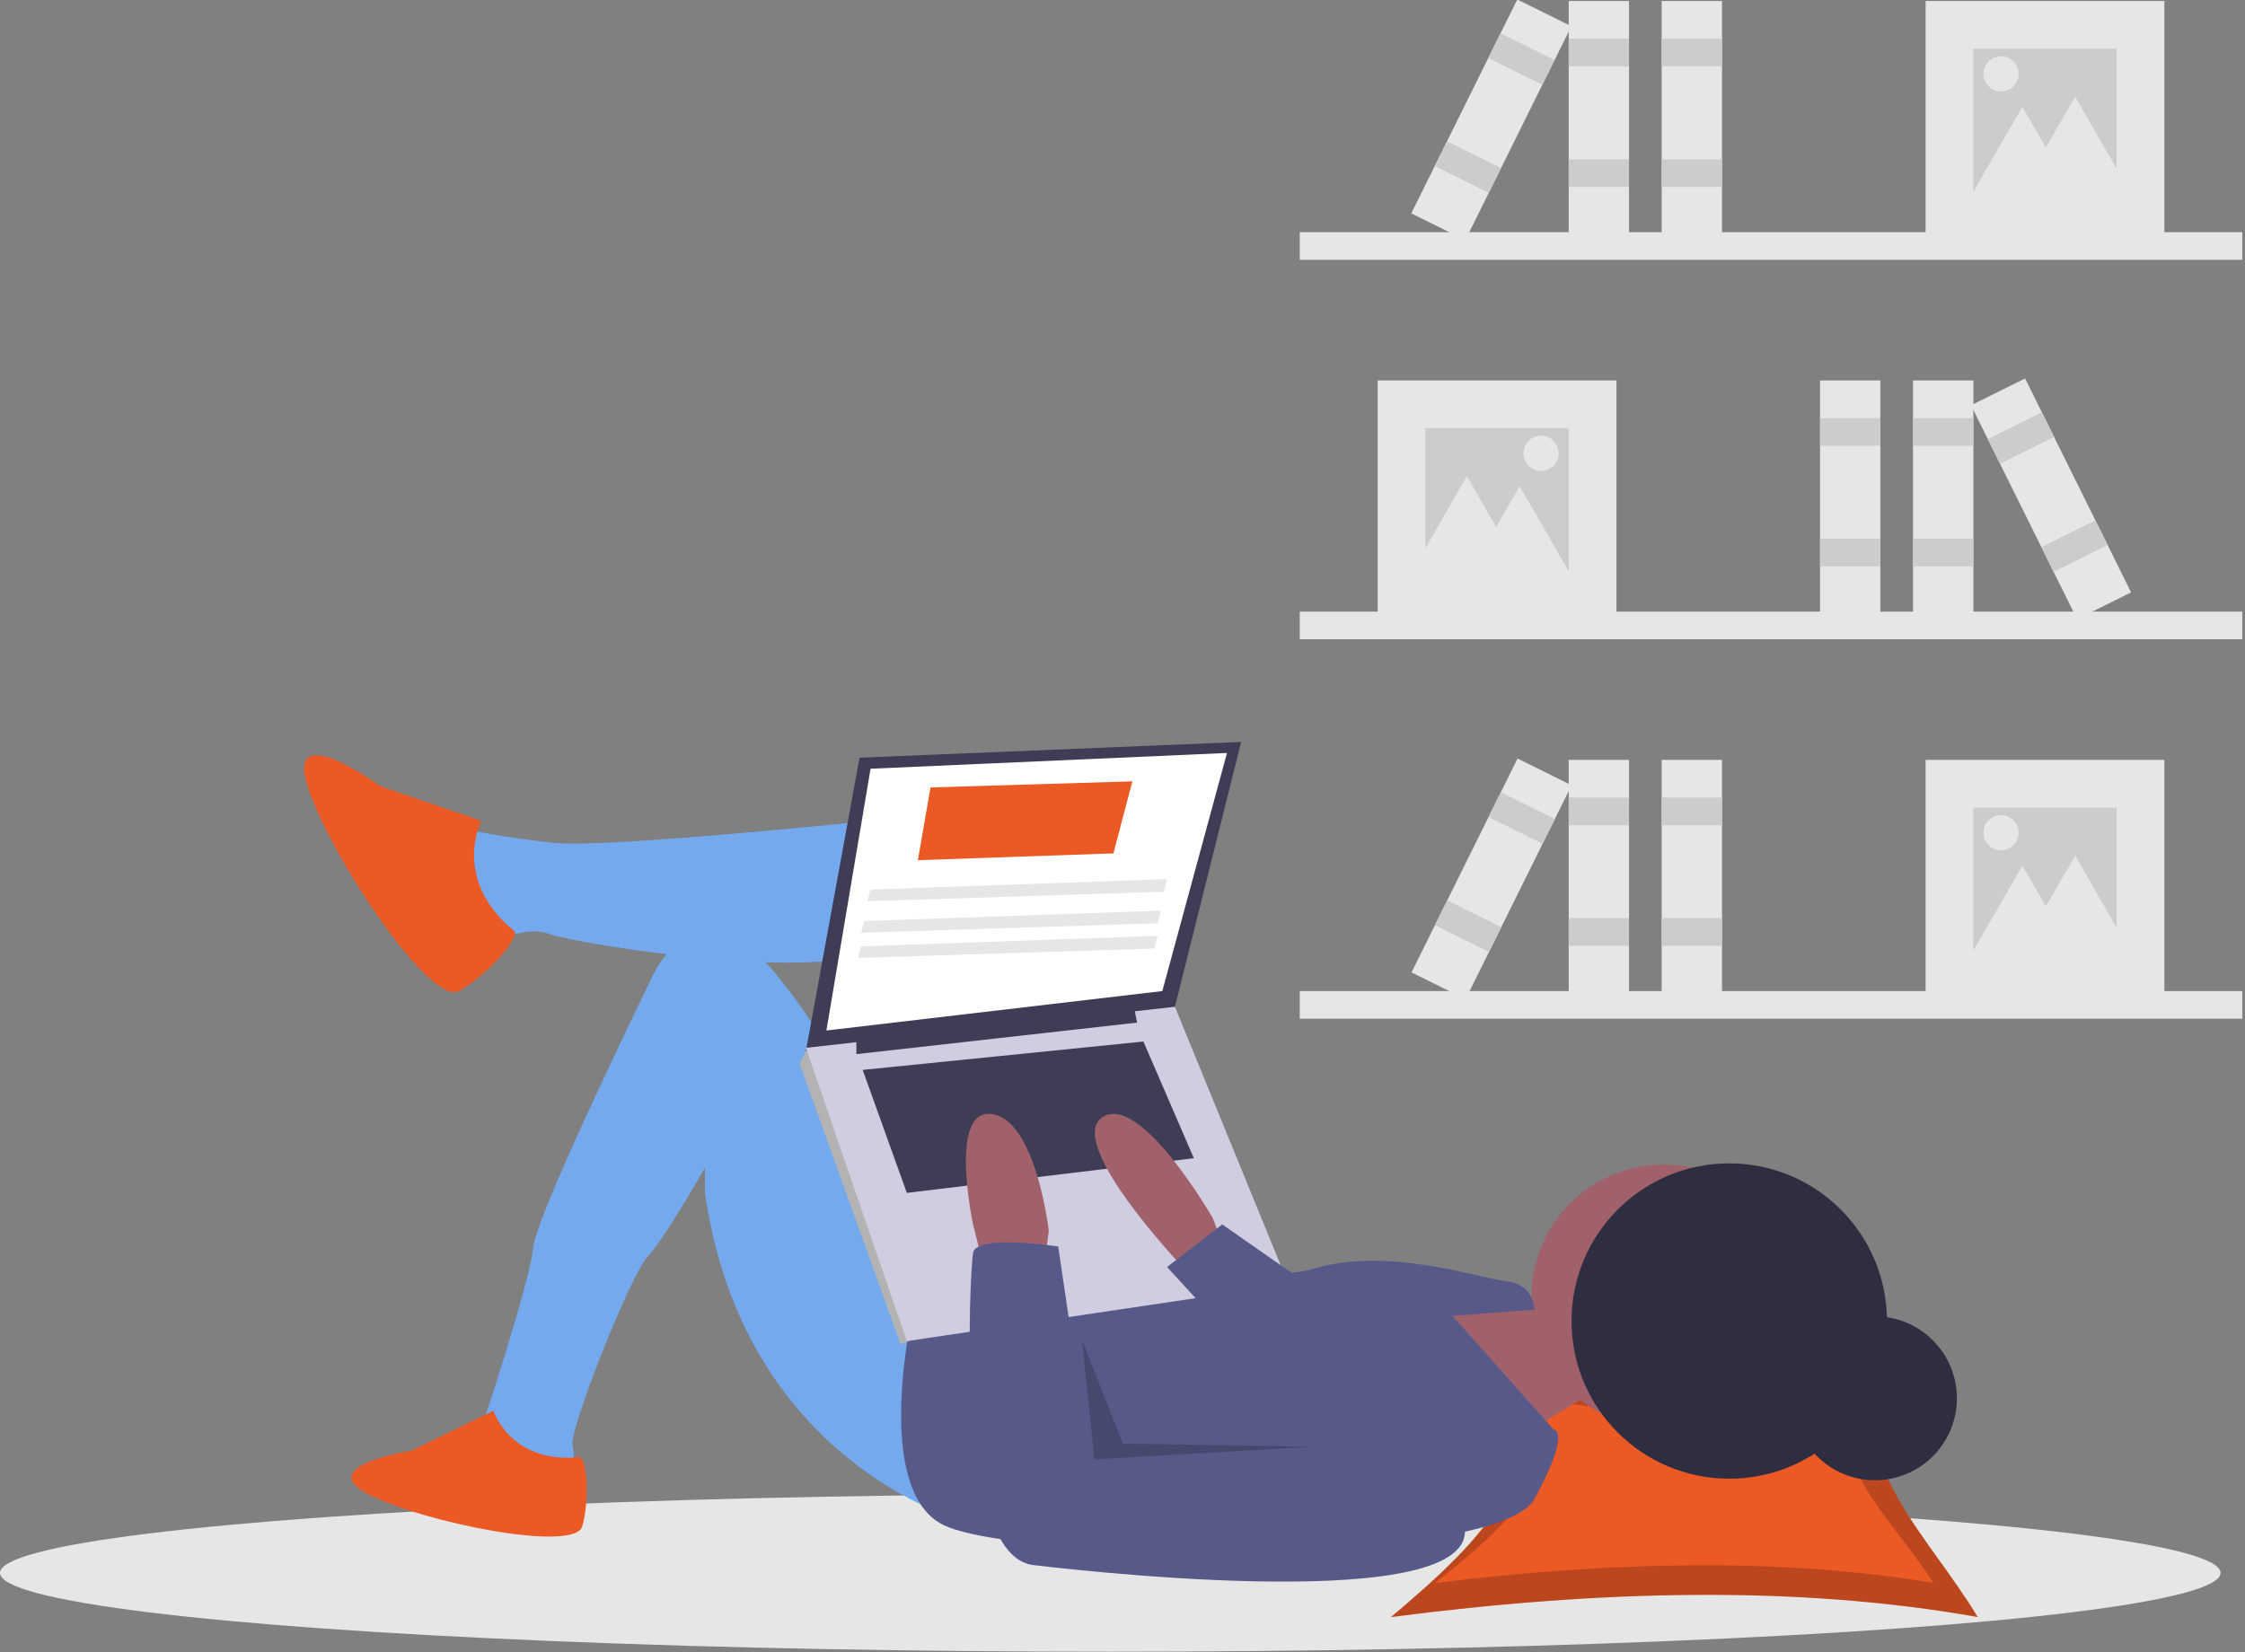 <?xml version="1.0" encoding="UTF-8" standalone="no"?>
<!DOCTYPE svg PUBLIC "-//W3C//DTD SVG 1.1//EN" "http://www.w3.org/Graphics/SVG/1.1/DTD/svg11.dtd">
<svg width="100%" height="100%" viewBox="0 0 803 591" version="1.1" xmlns="http://www.w3.org/2000/svg" xmlns:xlink="http://www.w3.org/1999/xlink" xml:space="preserve" xmlns:serif="http://www.serif.com/" style="fill-rule:evenodd;clip-rule:evenodd;stroke-linejoin:round;stroke-miterlimit:1.414;">
    <rect x="0" y="0" width="803" height="591" fill="#808080" stroke="none"/>
    <rect x="464.906" y="218.808" width="337.121" height="9.889" style="fill:rgb(230,230,230);"/>
    <rect x="492.774" y="136.101" width="85.404" height="85.404" style="fill:rgb(230,230,230);"/>
    <rect x="509.855" y="153.182" width="51.242" height="51.242" style="fill:rgb(204,204,204);"/>
    <rect x="684.259" y="136.101" width="21.576" height="85.404" style="fill:rgb(230,230,230);"/>
    <rect x="684.259" y="149.586" width="21.576" height="9.889" style="fill:rgb(204,204,204);"/>
    <rect x="684.259" y="192.737" width="21.576" height="9.889" style="fill:rgb(204,204,204);"/>
    <rect x="650.997" y="136.101" width="21.576" height="85.404" style="fill:rgb(230,230,230);"/>
    <rect x="650.997" y="149.586" width="21.576" height="9.889" style="fill:rgb(204,204,204);"/>
    <rect x="650.997" y="192.737" width="21.576" height="9.889" style="fill:rgb(204,204,204);"/>
    <g transform="matrix(0.896,-0.444,0.444,0.896,-250.057,293.892)">
        <rect x="921.902" y="290.643" width="21.576" height="85.404" style="fill:rgb(230,230,230);"/>
    </g>
    <g transform="matrix(0.896,-0.444,0.444,0.896,-241.523,286.855)">
        <rect x="911.133" y="306.647" width="21.576" height="9.889" style="fill:rgb(204,204,204);"/>
    </g>
    <g transform="matrix(0.896,-0.444,0.444,0.896,-256.694,299.365)">
        <rect x="930.279" y="345.319" width="21.576" height="9.889" style="fill:rgb(204,204,204);"/>
    </g>
    <path d="M524.688,170.382L535.554,189.201L546.419,208.02L524.688,208.02L502.958,208.02L513.823,189.201L524.688,170.382Z" style="fill:rgb(230,230,230);fill-rule:nonzero;"/>
    <path d="M543.567,173.978L554.432,192.797L565.298,211.616L543.567,211.616L521.837,211.616L532.702,192.797L543.567,173.978Z" style="fill:rgb(230,230,230);fill-rule:nonzero;"/>
    <circle cx="551.209" cy="162.171" r="6.293" style="fill:rgb(230,230,230);"/>
    <g transform="matrix(-1,7.65714e-16,-7.65714e-16,-1,1465.92,330.551)">
        <rect x="663.892" y="237.602" width="337.121" height="9.889" style="fill:rgb(230,230,230);"/>
    </g>
    <g transform="matrix(-1,7.65714e-16,-7.65714e-16,-1,1661.9,240.652)">
        <rect x="887.741" y="154.895" width="85.404" height="85.404" style="fill:rgb(230,230,230);"/>
    </g>
    <g transform="matrix(-1,7.65714e-16,-7.65714e-16,-1,1661.9,240.652)">
        <rect x="904.821" y="171.976" width="51.242" height="51.242" style="fill:rgb(204,204,204);"/>
    </g>
    <g transform="matrix(-1,7.65714e-16,-7.65714e-16,-1,1342.76,240.652)">
        <rect x="760.084" y="154.895" width="21.576" height="85.404" style="fill:rgb(230,230,230);"/>
    </g>
    <g transform="matrix(-1,7.65714e-16,-7.65714e-16,-1,1342.76,192.107)">
        <rect x="760.084" y="168.38" width="21.576" height="9.889" style="fill:rgb(204,204,204);"/>
    </g>
    <g transform="matrix(-1,7.65714e-16,-7.65714e-16,-1,1342.76,278.41)">
        <rect x="760.084" y="211.531" width="21.576" height="9.889" style="fill:rgb(204,204,204);"/>
    </g>
    <g transform="matrix(-1,7.65714e-16,-7.65714e-16,-1,1409.28,240.652)">
        <rect x="793.347" y="154.895" width="21.576" height="85.404" style="fill:rgb(230,230,230);"/>
    </g>
    <g transform="matrix(-1,7.65714e-16,-7.65714e-16,-1,1409.28,192.107)">
        <rect x="793.347" y="168.38" width="21.576" height="9.889" style="fill:rgb(204,204,204);"/>
    </g>
    <g transform="matrix(-1,7.65714e-16,-7.65714e-16,-1,1409.28,278.41)">
        <rect x="793.347" y="211.531" width="21.576" height="9.889" style="fill:rgb(204,204,204);"/>
    </g>
    <g transform="matrix(-0.896,-0.444,0.444,-0.896,1101.75,545.015)">
        <rect x="721.427" y="154.895" width="21.576" height="85.404" style="fill:rgb(230,230,230);"/>
    </g>
    <g transform="matrix(-0.896,-0.444,0.444,-0.896,1131.83,508.546)">
        <rect x="732.197" y="170.9" width="21.576" height="9.889" style="fill:rgb(204,204,204);"/>
    </g>
    <g transform="matrix(-0.896,-0.444,0.444,-0.896,1078.36,573.379)">
        <rect x="713.051" y="209.571" width="21.576" height="9.889" style="fill:rgb(204,204,204);"/>
    </g>
    <path d="M742.244,34.634L731.379,53.453L720.514,72.272L763.975,72.272L753.109,53.453L742.244,34.634Z" style="fill:rgb(230,230,230);fill-rule:nonzero;"/>
    <path d="M723.365,38.23L712.5,57.049L701.635,75.868L745.096,75.868L734.231,57.049L723.365,38.23Z" style="fill:rgb(230,230,230);fill-rule:nonzero;"/>
    <circle cx="715.724" cy="26.424" r="6.293" style="fill:rgb(230,230,230);"/>
    <g transform="matrix(-1,7.65714e-16,-7.65714e-16,-1,1465.92,873.542)">
        <rect x="663.892" y="509.097" width="337.121" height="9.889" style="fill:rgb(230,230,230);"/>
    </g>
    <g transform="matrix(-1,7.65714e-16,-7.65714e-16,-1,1661.9,783.643)">
        <rect x="887.741" y="426.39" width="85.404" height="85.404" style="fill:rgb(230,230,230);"/>
    </g>
    <g transform="matrix(-1,7.65714e-16,-7.65714e-16,-1,1661.9,783.643)">
        <rect x="904.821" y="443.471" width="51.242" height="51.242" style="fill:rgb(204,204,204);"/>
    </g>
    <g transform="matrix(-1,7.65714e-16,-7.65714e-16,-1,1342.76,783.643)">
        <rect x="760.084" y="426.39" width="21.576" height="85.404" style="fill:rgb(230,230,230);"/>
    </g>
    <g transform="matrix(-1,7.65714e-16,-7.65714e-16,-1,1342.76,735.097)">
        <rect x="760.084" y="439.875" width="21.576" height="9.889" style="fill:rgb(204,204,204);"/>
    </g>
    <g transform="matrix(-1,7.65714e-16,-7.65714e-16,-1,1342.76,821.4)">
        <rect x="760.084" y="483.027" width="21.576" height="9.889" style="fill:rgb(204,204,204);"/>
    </g>
    <g transform="matrix(-1,7.65714e-16,-7.65714e-16,-1,1409.28,783.643)">
        <rect x="793.347" y="426.39" width="21.576" height="85.404" style="fill:rgb(230,230,230);"/>
    </g>
    <g transform="matrix(-1,7.65714e-16,-7.65714e-16,-1,1409.28,735.097)">
        <rect x="793.347" y="439.875" width="21.576" height="9.889" style="fill:rgb(204,204,204);"/>
    </g>
    <g transform="matrix(-1,7.65714e-16,-7.65714e-16,-1,1409.28,821.4)">
        <rect x="793.347" y="483.027" width="21.576" height="9.889" style="fill:rgb(204,204,204);"/>
    </g>
    <g transform="matrix(-0.896,-0.444,0.444,-0.896,981.294,1059.82)">
        <rect x="721.427" y="426.39" width="21.576" height="85.404" style="fill:rgb(230,230,230);"/>
    </g>
    <g transform="matrix(-0.896,-0.444,0.444,-0.896,1011.37,1023.35)">
        <rect x="732.197" y="442.395" width="21.576" height="9.889" style="fill:rgb(204,204,204);"/>
    </g>
    <g transform="matrix(-0.896,-0.444,0.444,-0.896,957.904,1088.18)">
        <rect x="713.051" y="481.067" width="21.576" height="9.889" style="fill:rgb(204,204,204);"/>
    </g>
    <path d="M742.244,306.129L731.379,324.948L720.514,343.768L763.975,343.768L753.109,324.948L742.244,306.129Z" style="fill:rgb(230,230,230);fill-rule:nonzero;"/>
    <path d="M723.365,309.725L712.5,328.544L701.635,347.364L745.096,347.364L734.231,328.544L723.365,309.725Z" style="fill:rgb(230,230,230);fill-rule:nonzero;"/>
    <circle cx="715.724" cy="297.919" r="6.293" style="fill:rgb(230,230,230);"/>
    <ellipse cx="397.129" cy="562.711" rx="397.129" ry="28.205" style="fill:rgb(230,230,230);"/>
    <g transform="matrix(1,0,0,1,-198.987,-154.542)">
        <path d="M906.373,733.048C841.618,721.522 770.806,723.438 696.527,733.048C730.382,704.467 759.601,675.885 725.746,647.304C791.785,660.928 801.035,659.549 874.498,647.304C857.459,675.885 889.334,704.467 906.373,733.048Z" style="fill:rgb(235,89,37);fill-rule:nonzero;"/>
    </g>
    <g transform="matrix(1,0,0,1,-198.987,-154.542)">
        <path d="M906.373,733.048C841.618,721.522 770.806,723.438 696.527,733.048C730.382,704.467 759.601,675.885 725.746,647.304C791.785,660.928 801.035,659.549 874.498,647.304C857.459,675.885 889.334,704.467 906.373,733.048Z" style="fill-opacity:0.2;fill-rule:nonzero;"/>
    </g>
    <g transform="matrix(1,0,0,1,-198.987,-154.542)">
        <path d="M890.578,720.854C835.571,711.654 775.419,713.184 712.321,720.854C741.08,698.04 765.901,675.226 737.142,652.412C793.24,663.287 801.097,662.186 863.501,652.412C849.027,675.226 876.104,698.04 890.578,720.854Z" style="fill:rgb(235,89,37);fill-rule:nonzero;"/>
    </g>
    <circle cx="670.64" cy="500.244" r="29.309" style="fill:rgb(47,46,65);"/>
    <path d="M537.591,466.249L557.899,469.634L568.053,498.967L538.72,517.019L504.873,466.249L537.591,466.249Z" style="fill:rgb(160,97,106);fill-rule:nonzero;"/>
    <circle cx="595.13" cy="463.993" r="47.385" style="fill:rgb(160,97,106);"/>
    <g transform="matrix(1,0,0,1,-198.987,-154.542)">
        <path d="M532.372,445.919C532.372,445.919 417.295,458.329 396.987,456.073C376.679,453.816 367.654,451.56 367.654,451.56C367.654,451.56 354.115,469.611 360.885,477.509C364.676,482.059 369.263,485.882 374.423,488.791C379.583,491.699 386.833,485.406 395.859,488.791C404.885,492.175 496.27,506.842 512.064,493.304C527.859,479.765 532.372,445.919 532.372,445.919Z" style="fill:rgb(116,169,238);fill-rule:nonzero;"/>
    </g>
    <g transform="matrix(1,0,0,1,-198.987,-154.542)">
        <path d="M540.27,697.509C540.27,697.509 464.68,676.073 451.141,581.304L451.141,572.278C451.141,572.278 436.185,598.516 430.833,603.868C424.628,610.073 402.628,665.919 403.756,671.561C404.885,677.202 403.756,679.458 403.756,679.458L371.038,676.073L371.038,665.919C371.038,665.919 388.526,613.458 389.654,601.047C390.782,588.637 433.09,502.329 433.09,502.329C433.09,502.329 448.885,469.611 475.962,502.329C503.039,535.047 505.295,557.611 505.295,557.611L540.27,625.304L540.27,697.509Z" style="fill:rgb(116,169,238);fill-rule:nonzero;"/>
    </g>
    <g transform="matrix(1,0,0,1,-198.987,-154.542)">
        <path d="M371.038,448.175L334.936,435.765C334.936,435.765 301.089,410.944 308.987,435.765C316.884,460.585 352.987,514.739 363.141,509.098C373.295,503.457 385.506,489.455 382.785,487.431C380.064,485.406 362.013,470.739 371.038,448.175Z" style="fill:rgb(235,89,37);fill-rule:nonzero;"/>
    </g>
    <g transform="matrix(1,0,0,1,-198.987,-154.542)">
        <path d="M375.402,659.259L346.258,673.492C346.258,673.492 311.015,678.914 330.67,689.08C350.325,699.247 404.546,710.091 407.257,700.602C409.968,691.114 408.892,675.366 406.041,675.784C403.19,676.203 383.535,678.236 375.402,659.259Z" style="fill:rgb(235,89,37);fill-rule:nonzero;"/>
    </g>
    <g transform="matrix(1,0,0,1,-198.987,-154.542)">
        <path d="M525.603,623.048C525.603,623.048 510.936,686.227 535.757,699.766C560.577,713.304 734.322,715.561 747.86,690.74C761.398,665.919 754.629,665.919 754.629,665.919L718.527,625.304L747.86,623.048C747.86,623.048 747.86,614.022 737.706,612.894C727.552,611.765 695.962,600.483 668.885,608.381C641.808,616.278 626.013,592.586 626.013,592.586L525.603,623.048Z" style="fill:rgb(87,90,137);fill-rule:nonzero;"/>
    </g>
    <path d="M307.437,271.069L288.257,375.993L420.258,360.198L443.95,265.428L307.437,271.069Z" style="fill:rgb(63,61,86);fill-rule:nonzero;"/>
    <path d="M311.386,275.018L295.591,368.659L415.745,354.557L438.873,269.377L311.386,275.018Z" style="fill:white;fill-rule:nonzero;"/>
    <path d="M292.77,377.121L288.257,375.993L286.001,380.505L322.104,480.916L325.499,479.618L326.616,473.019L292.77,377.121Z" style="fill:rgb(179,179,179);fill-rule:nonzero;"/>
    <path d="M288.257,374.864L324.36,479.788L460.873,459.48L420.258,360.198L288.257,374.864Z" style="fill:rgb(208,205,225);fill-rule:nonzero;"/>
    <path d="M306.309,371.48L306.309,377.121L406.719,365.839L405.591,360.198L306.309,371.48Z" style="fill:rgb(63,61,86);fill-rule:nonzero;"/>
    <path d="M308.565,382.762L324.36,426.762L427.027,414.352L408.976,372.608L308.565,382.762Z" style="fill:rgb(63,61,86);fill-rule:nonzero;"/>
    <g transform="matrix(1,0,0,1,-198.987,-154.542)">
        <path d="M636.167,599.355L632.783,590.329C632.783,590.329 606.834,545.201 593.295,554.227C579.757,563.252 621.501,607.253 621.501,607.253L635.039,607.253L636.167,599.355Z" style="fill:rgb(160,97,106);fill-rule:nonzero;"/>
    </g>
    <g transform="matrix(1,0,0,1,-198.987,-154.542)">
        <path d="M550.424,606.124L547.039,592.586C547.039,592.586 538.013,550.842 553.808,553.099C569.603,555.355 574.116,594.842 574.116,594.842L572.988,603.868L550.424,606.124Z" style="fill:rgb(160,97,106);fill-rule:nonzero;"/>
    </g>
    <g transform="matrix(1,0,0,1,-198.987,-154.542)">
        <path d="M577.501,600.483C577.501,600.483 548.167,595.971 547.039,602.74C545.911,609.509 540.27,711.048 568.475,714.432C596.68,717.817 736.578,732.484 721.911,697.509C707.245,662.535 684.68,667.048 684.68,667.048L588.783,677.202L577.501,600.483Z" style="fill:rgb(87,90,137);fill-rule:nonzero;"/>
    </g>
    <path d="M467.078,458.916L437.181,438.044L417.437,453.275L442.258,480.352L467.078,458.916Z" style="fill:rgb(87,90,137);fill-rule:nonzero;"/>
    <path d="M386.976,479.224L391.488,522.096L469.335,517.583L401.642,516.455L386.976,479.224Z" style="fill-opacity:0.2;fill-rule:nonzero;"/>
    <circle cx="618.521" cy="472.603" r="56.41" style="fill:rgb(47,46,65);"/>
    <path d="M328.309,307.736L398.258,305.301L405.027,279.531L332.822,281.71L328.309,307.736Z" style="fill:rgb(235,89,37);fill-rule:nonzero;"/>
    <path d="M310.258,322.403L416.309,319.018L417.437,314.505L311.386,318.239L310.258,322.403Z" style="fill:rgb(230,230,230);fill-rule:nonzero;"/>
    <path d="M308.001,333.685L414.053,330.3L415.181,325.787L309.129,329.521L308.001,333.685Z" style="fill:rgb(230,230,230);fill-rule:nonzero;"/>
    <path d="M306.873,342.71L412.924,339.326L414.053,334.813L308.001,338.546L306.873,342.71Z" style="fill:rgb(230,230,230);fill-rule:nonzero;"/>
</svg>
